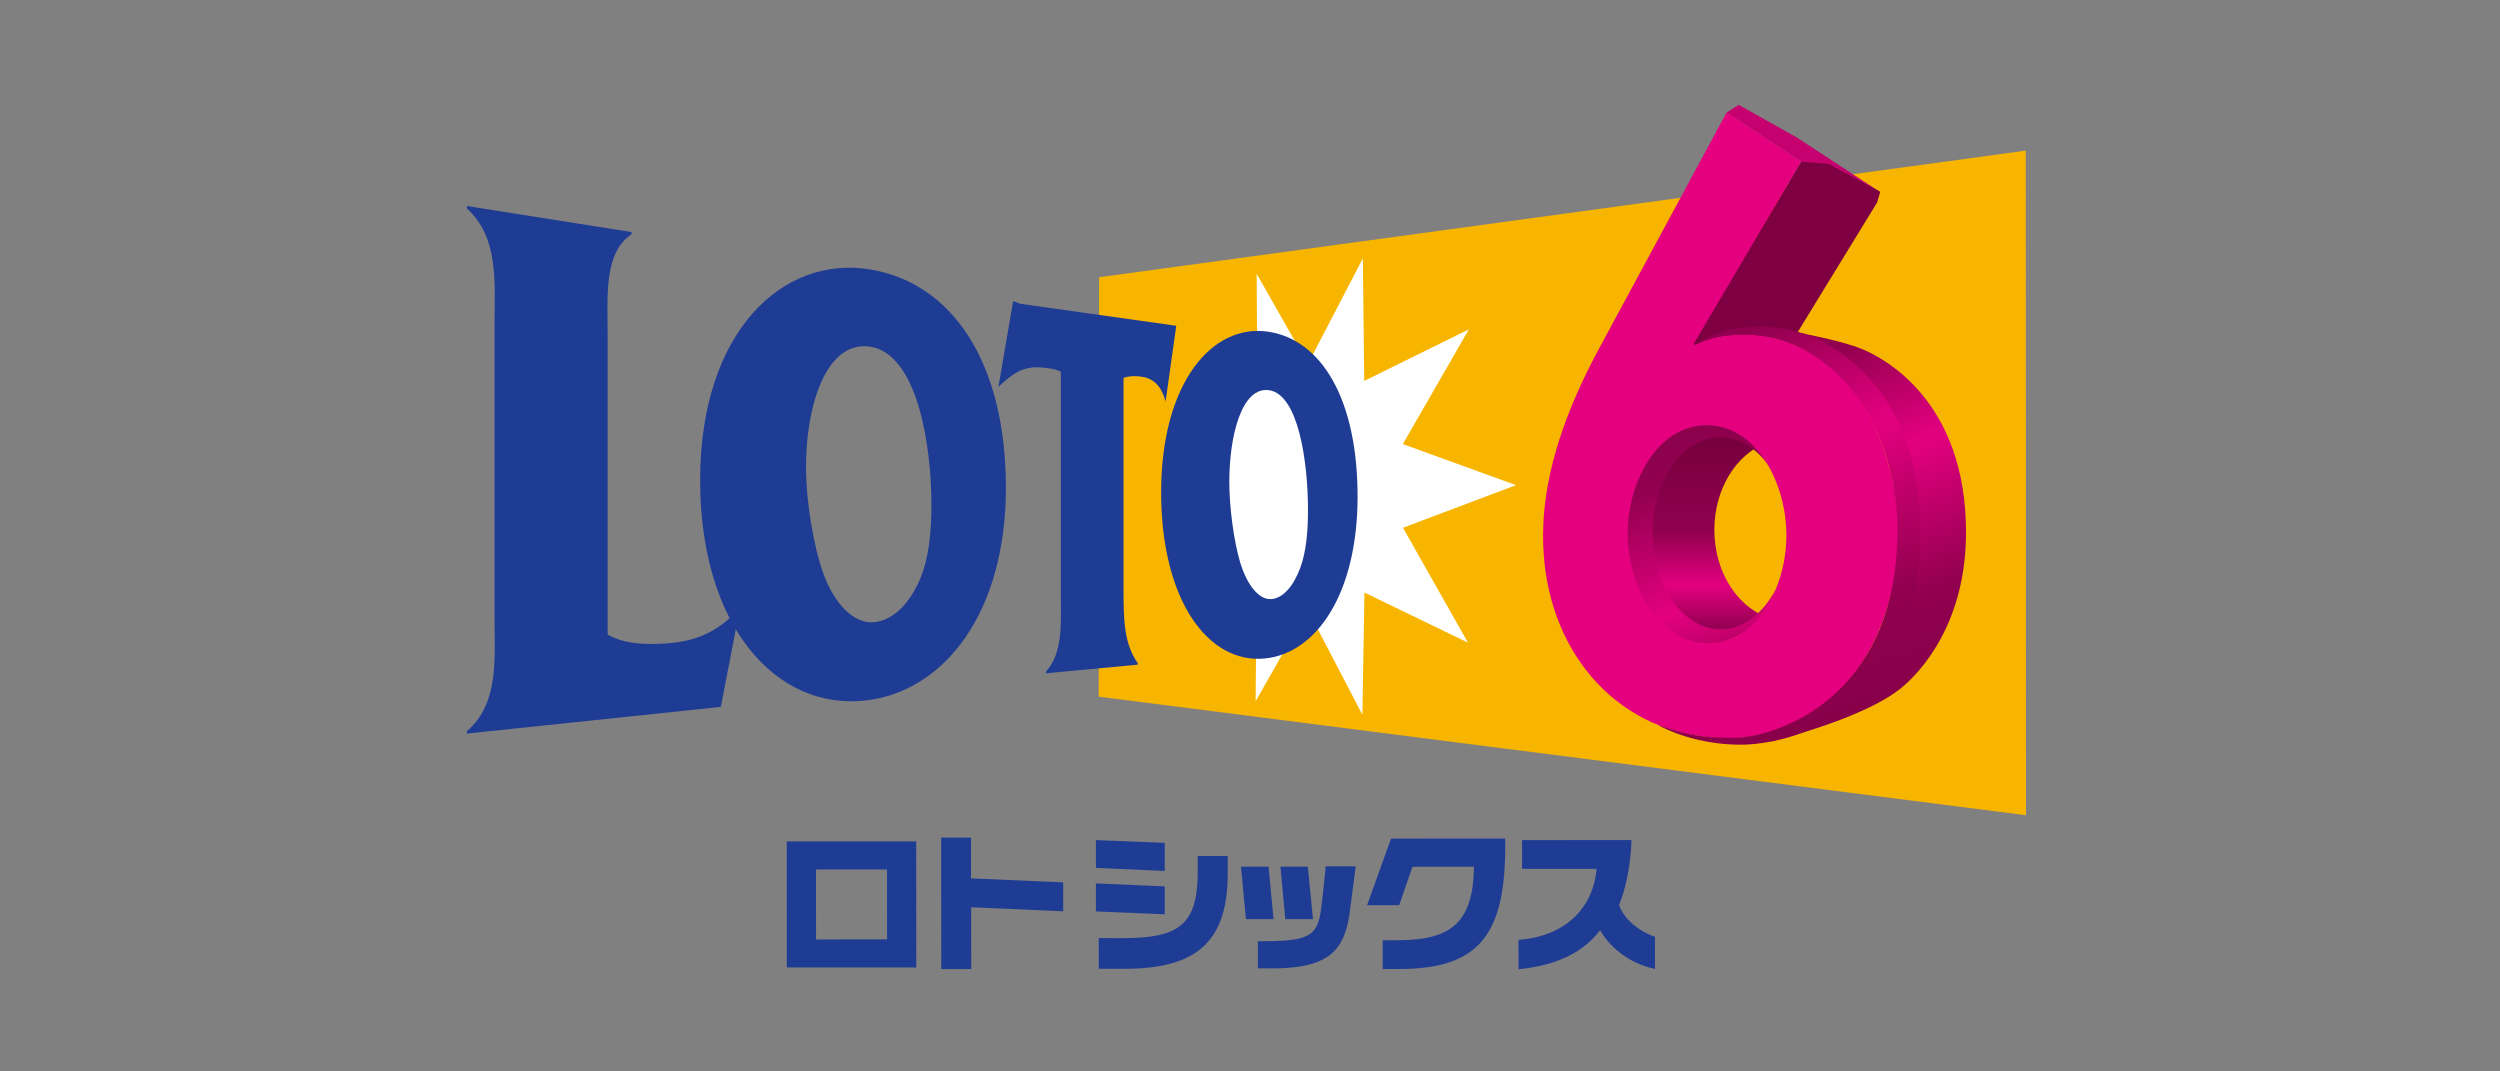 <?xml version="1.0" encoding="utf-8"?>
<!-- Generator: Adobe Illustrator 23.1.0, SVG Export Plug-In . SVG Version: 6.00 Build 0)  -->
<svg version="1.1" xmlns="http://www.w3.org/2000/svg" xmlns:xlink="http://www.w3.org/1999/xlink" x="0px" y="0px"
	 viewBox="0 0 168 72" style="enable-background:new 0 0 168 72;" xml:space="preserve">
<rect x="0" y="0" width="168" height="72" fill="#808080" stroke="none"/>
<style type="text/css">
	.st0{display:none;}
	.st1{display:inline;}
	.st2{fill:#F29600;}
	.st3{fill:#FFFFFF;}
	.st4{fill:#1D2087;}
	.st5{fill:url(#SVGID_1_);}
	.st6{fill:#C5006F;}
	.st7{fill:url(#SVGID_2_);}
	.st8{fill:url(#SVGID_3_);}
	.st9{fill:#7E0043;}
	.st10{fill:#E3007F;}
	.st11{fill:url(#SVGID_4_);}
	.st12{fill:none;}
	.st13{fill:#F8B500;}
	.st14{fill:#1F3C95;}
	.st15{fill:url(#SVGID_5_);}
	.st16{fill:#C6006F;}
	.st17{fill:url(#SVGID_6_);}
	.st18{fill:url(#SVGID_7_);}
	.st19{fill:#E4007F;}
	.st20{fill:url(#SVGID_8_);}
</style>
<g id="レイヤー_1" class="st0">
	<title>logo_Drawer_loto6</title>
	<g class="st1">
		<g>
			<polygon class="st2" points="148,65.165 147.985,10.589 71.897,20.989 71.877,55.43 			"/>
			<polygon class="st3" points="84.755,55.799 84.82,48.282 79.282,47.698 82.489,41.065 77.336,38.174 82.546,35.336 79.782,29.15 
				84.905,30.488 84.844,20.705 89.052,28.116 93.56,19.44 93.672,29.502 102.266,25.27 96.84,34.69 106.135,38.059 96.853,41.556 
				102.19,50.989 93.688,46.878 93.522,56.906 89.032,48.29 			"/>
			<g>
				<path class="st4" d="M40.85,56.265L20,58.46v-0.196c2.64-2.28,2.269-5.882,2.269-9.249V24.773c0-3.373,0.371-7.013-2.269-9.43
					v-0.201l13.518,2.14v0.182c-2.293,1.543-1.962,5.067-1.962,8.308v24.561c1.502,0.699,3.175,0.949,4.816,0.72
					c2.335-0.068,4.533-1.121,6.049-2.899L40.85,56.265z"/>
				<path class="st4" d="M58.136,39.655c0.094,2.13-0.243,4.256-0.99,6.253c-0.875,1.976-2.242,3.293-3.756,3.403
					c-1.681,0.128-3.195-1.573-4.059-3.827c-0.958-2.883-1.46-5.897-1.486-8.935c0-5.008,1.641-10.336,5.197-9.873
					C56.924,27.178,58.136,34.605,58.136,39.655z M64.256,38.276c0-10.371-4.463-16.832-11.16-17.933
					c-7.171-1.182-13.945,5.109-13.945,17.296c0,12.021,6.251,18.903,13.543,18.104C59.22,55.023,64.256,48.505,64.256,38.276z"/>
				<path class="st4" d="M77.361,31.199c-0.378-1.466-1.169-1.971-2.1-2.066c-0.451-0.07-0.912-0.028-1.343,0.122v17.369
					c0,2.469,0.024,4.414,1.16,6.043v0.131L67.533,53.5v-0.135c1.433-1.531,1.23-4.087,1.23-6.434V28.736
					c-0.464-0.198-0.96-0.31-1.463-0.33c-1.308-0.141-2.601,0.378-3.448,1.385l-0.217,0.213l1.214-7.06l0.579,0.219l12.81,1.805
					L77.361,31.199z"/>
				<path class="st4" d="M89.056,40.08c0.063,1.617-0.153,3.232-0.639,4.776c-0.553,1.508-1.42,2.492-2.376,2.555
					c-1.05,0.07-1.995-1.227-2.531-2.934c-0.59-2.186-0.896-4.439-0.911-6.704c0-3.747,1.007-7.779,3.22-7.522
					C88.283,30.545,89.056,36.207,89.056,40.08z M93.128,39.004c0-8.03-2.98-12.903-7.355-13.544
					c-4.569-0.673-8.774,4.185-8.774,13.192c0,8.876,3.875,14.099,8.511,13.638C89.771,51.872,93.128,46.927,93.128,39.004z"/>
			</g>
			<g>
				
					<linearGradient id="SVGID_1_" gradientUnits="userSpaceOnUse" x1="9243.25" y1="9704.248" x2="9243.25" y2="9644.934" gradientTransform="matrix(0.347 0 0 0.347 -3088.432 -3314.933)">
					<stop  offset="0.056" style="stop-color:#90004F"/>
					<stop  offset="0.23" style="stop-color:#E3007F"/>
					<stop  offset="0.444" style="stop-color:#90004F"/>
					<stop  offset="1" style="stop-color:#690035"/>
				</linearGradient>
				<path class="st5" d="M122.41,41.798c0-3.354,1.788-6.192,4.252-7.149c-0.985-0.634-2.131-0.972-3.303-0.976
					c-3.902,0-7.06,3.761-7.06,8.402c0,4.639,3.158,8.402,7.06,8.402c1.395-0.011,2.747-0.489,3.84-1.356
					C124.464,48.396,122.41,45.389,122.41,41.798z"/>
				<polygon class="st6" points="129.749,11.69 123.435,7.492 124.42,6.835 129.163,9.502 136.025,13.987 				"/>
				
					<linearGradient id="SVGID_2_" gradientUnits="userSpaceOnUse" x1="8492.484" y1="10510.25" x2="8495.919" y2="10518.897" gradientTransform="matrix(0.241 0 0 0.241 -1910.272 -2479.921)">
					<stop  offset="0.056" style="stop-color:#90004F"/>
					<stop  offset="0.23" style="stop-color:#E3007F"/>
					<stop  offset="0.444" style="stop-color:#90004F"/>
					<stop  offset="1" style="stop-color:#690035"/>
				</linearGradient>
				<path class="st7" d="M128.863,25.489c1.926,0.323,3.824,0.798,5.675,1.419c1.891,0.768,8.58,4.321,8.58,15.09
					c0,7.511-3.756,11.563-5.443,12.899c-2.244,1.776-6.865,3.435-10.647,4.382c0,0,11.3-3.91,11.3-16.512
					C138.328,30.163,130.575,26.379,128.863,25.489z"/>
				
					<linearGradient id="SVGID_3_" gradientUnits="userSpaceOnUse" x1="8118.361" y1="9878.765" x2="8117.568" y2="9876.504" gradientTransform="matrix(0.347 0 0 0.347 -2694.818 -3380.191)">
					<stop  offset="0.056" style="stop-color:#90004F"/>
					<stop  offset="0.23" style="stop-color:#E3007F"/>
					<stop  offset="0.444" style="stop-color:#90004F"/>
					<stop  offset="1" style="stop-color:#690035"/>
				</linearGradient>
				<path class="st8" d="M122.923,49.964c-3.082,0-5.583-3.533-5.583-7.888c0-4.357,2.501-7.888,5.583-7.888
					c1.555,0.067,2.984,0.872,3.848,2.167c-0.985-1.846-2.863-3.043-4.952-3.156c-3.595,0-6.508,4.027-6.508,8.996
					c0,4.965,2.913,8.99,6.508,8.99c2.423,0,4.527-1.826,5.648-4.528C126.459,48.658,124.796,49.964,122.923,49.964z"/>
				<polygon class="st9" points="120.696,26.583 129.163,25.704 135.808,14.866 136.06,13.987 131.828,11.69 129.531,11.509 				"/>
				<path class="st10" d="M124.08,25.752c1.842-0.139,3.689,0.208,5.356,1.005c1.667,0.824,3.125,2.018,4.262,3.49
					c1.247,1.611,2.196,3.432,2.8,5.377c0.662,2.104,0.995,4.298,0.986,6.504c0.017,2.516-0.423,5.014-1.298,7.373
					c-0.761,2.068-1.95,3.952-3.489,5.529c-1.426,1.447-3.169,2.542-5.091,3.2c-1.954,0.651-4.029,0.854-6.072,0.594
					c-3.841-0.443-7.337-2.429-9.685-5.5c-1.169-1.522-2.06-3.238-2.631-5.07c-0.628-2-0.929-4.089-0.892-6.186
					c0.018-1.326,0.15-2.648,0.394-3.951c0.242-1.308,0.57-2.598,0.982-3.863c0.417-1.271,0.904-2.521,1.439-3.735
					c0.537-1.217,1.127-2.4,1.737-3.533l10.544-19.519l6.133,4.046l-8.817,14.963l0.103,0.121c0.234-0.126,0.475-0.238,0.724-0.333
					c0.261-0.097,0.528-0.18,0.798-0.249c0.278-0.072,0.56-0.13,0.844-0.174C123.495,25.801,123.787,25.769,124.08,25.752z
					 M121.533,51.106c0.964,0.079,1.929-0.13,2.773-0.601c0.856-0.491,1.591-1.168,2.151-1.981c0.614-0.886,1.082-1.865,1.386-2.899
					c0.321-1.071,0.488-2.182,0.498-3.301c0.002-1.136-0.155-2.266-0.465-3.359c-0.291-1.053-0.746-2.053-1.348-2.964
					c-0.546-0.84-1.269-1.55-2.118-2.081c-0.827-0.505-1.783-0.759-2.751-0.73c-0.957,0.026-1.888,0.322-2.684,0.854
					c-0.799,0.538-1.477,1.236-1.991,2.05c-0.549,0.866-0.969,1.808-1.246,2.795c-0.29,1.013-0.442,2.06-0.451,3.114
					c-0.01,1.047,0.123,2.091,0.397,3.103c0.261,1.003,0.665,1.963,1.202,2.85c0.503,0.846,1.172,1.581,1.966,2.161
					C119.636,50.69,120.565,51.032,121.533,51.106"/>
				
					<linearGradient id="SVGID_4_" gradientUnits="userSpaceOnUse" x1="8470.022" y1="10517.103" x2="8474.177" y2="10527.467" gradientTransform="matrix(0.241 0 0 0.241 -1910.272 -2479.921)">
					<stop  offset="0.056" style="stop-color:#90004F"/>
					<stop  offset="0.23" style="stop-color:#E3007F"/>
					<stop  offset="0.444" style="stop-color:#90004F"/>
					<stop  offset="1" style="stop-color:#690035"/>
				</linearGradient>
				<path class="st11" d="M121.083,26.453c1.489-0.951,3.23-1.432,4.996-1.379c1.487-0.022,2.964,0.26,4.338,0.829
					c4.163,1.784,8.931,6.434,8.931,16.015c0,15.388-11.155,17.555-14.752,17.555c-2.343,0.036-4.659-0.501-6.747-1.563
					c1.974,0.756,4.084,1.093,6.196,0.989c3.19,0,13.437-3.026,13.437-17.139c0.047-4.381-1.448-8.638-4.225-12.028
					c-2.119-2.536-5.254-4-8.559-3.999C123.454,25.707,122.22,25.952,121.083,26.453z"/>
			</g>
		</g>
	</g>
</g>
<g id="guide" class="st0">
</g>
<g id="レイヤー_3">
	<rect x="-0.13" y="0.26" class="st12" width="168" height="72"/>
	<g>
		<g>
			<polygon class="st13" points="136.145,54.784 136.132,10.121 73.858,18.631 73.833,46.816 			"/>
		</g>
		<g>
			<g>
				<polygon class="st3" points="84.379,47.121 84.431,40.97 79.901,40.49 82.522,35.063 78.305,32.697 82.568,30.375 
					80.307,25.312 84.499,26.405 84.447,18.397 87.893,24.461 91.583,17.365 91.676,25.598 98.707,22.133 94.272,29.842 
					101.873,32.602 94.281,35.466 98.646,43.185 91.691,39.821 91.552,48.027 87.875,40.976 				"/>
			</g>
		</g>
		<g>
			<g>
				<path class="st14" d="M61.572,65.013l-8.698,0.003l-0.003-8.473l8.698-0.003L61.572,65.013z M59.607,58.428h-4.771l0.003,4.703
					l4.771-0.003L59.607,58.428z"/>
				<path class="st14" d="M63.253,65.121l-0.006-8.833l2.005-0.003v2.741l6.194,0.271l0.003,1.943l-6.185-0.271l0.003,4.152H63.253z
					"/>
			</g>
			<path class="st14" d="M78.271,58.526l-4.626-0.2v-1.873l4.626,0.188V58.526z M75.493,63.042c3.758-0.003,4.996-0.909,4.996-4.488
				v-1.029h2.014v1.167c0.003,4.515-2.011,6.409-6.93,6.413h-1.734l-0.003-2.067L75.493,63.042z M78.271,61.44l-4.626-0.191v-1.885
				l4.626,0.2V61.44z"/>
			<path class="st14" d="M84.533,63.248h0.484c3.105,0,3.536-0.465,3.767-2.218c0.151-1.17,0.302-2.812,0.302-2.812H91.1
				c0,0-0.311,2.489-0.413,3.185c-0.351,2.479-1.429,3.588-4.826,3.671H84.53L84.533,63.248z M85.248,58.24l0.333,3.527h-1.854
				l-0.333-3.527H85.248z M87.887,58.24l0.345,3.527h-1.863l-0.323-3.527H87.887z"/>
			<path class="st14" d="M101.147,56.349c0.114,6.52-1.759,8.769-7.152,8.769h-1.078v-1.934h1.038
				c3.73-0.003,5.039-1.343,5.097-4.94l-4.133,0.003l-0.896,2.581h-2.156l1.611-4.475L101.147,56.349z"/>
			<path class="st14" d="M111.218,65.111c-1.833-0.382-3.105-1.552-3.69-2.6c-1.056,1.38-2.75,2.359-5.482,2.621l-0.003-1.974
				c3.296-0.256,5.03-2.261,5.248-4.771l-5.008,0.003v-1.934l7.355-0.003c-0.059,1.805-0.422,3.376-0.835,4.355
				c0.342,1.038,1.454,1.823,2.412,2.147v2.156H111.218z"/>
		</g>
		<g>
			<path class="st14" d="M48.439,47.503l-17.063,1.793v-0.16c2.159-1.866,1.857-4.808,1.857-7.568V21.726
				c0-2.76,0.305-5.738-1.857-7.718v-0.163l11.063,1.749v0.148c-1.876,1.26-1.605,4.149-1.605,6.801v20.106
				c1.226,0.668,2.615,0.675,3.939,0.588c1.968-0.132,3.459-0.748,4.95-2.375L48.439,47.503z"/>
			<path class="st14" d="M62.591,33.911c0,1.777-0.154,3.631-0.813,5.116c-0.715,1.617-1.833,2.695-3.077,2.787
				c-1.374,0.102-2.612-1.287-3.323-3.132c-0.721-1.953-1.214-5.005-1.214-7.312c0-4.096,1.343-8.458,4.25-8.082
				C61.599,23.698,62.591,29.774,62.591,33.911z M67.596,32.781c0-8.488-3.65-13.777-9.129-14.676
				c-5.87-0.967-11.418,4.183-11.418,14.159c0,9.838,5.116,15.471,11.088,14.812C63.475,46.483,67.596,41.152,67.596,32.781z"/>
			<path class="st14" d="M78.327,26.99c-0.311-1.201-0.958-1.614-1.722-1.691c-0.388-0.04-0.733-0.04-1.103,0.099v14.217
				c0,2.02,0.022,3.613,0.952,4.946v0.105l-6.172,0.579v-0.111c1.173-1.254,1.007-3.345,1.007-5.267V24.973
				c-0.407-0.188-0.767-0.225-1.201-0.271c-1.13-0.114-1.854,0.228-2.818,1.133l-0.179,0.176l0.992-5.778l0.477,0.182l10.484,1.478
				L78.327,26.99z"/>
			<path class="st14" d="M87.896,34.256c0,1.361-0.099,2.781-0.521,3.912c-0.456,1.229-1.164,2.039-1.947,2.091
				c-0.862,0.059-1.632-1.007-2.07-2.399c-0.444-1.469-0.748-3.761-0.748-5.489c0-3.071,0.825-6.369,2.636-6.154
				C87.262,26.451,87.896,31.087,87.896,34.256z M91.229,33.375c0-6.576-2.439-10.561-6.021-11.088
				c-3.739-0.548-7.179,3.425-7.179,10.798c0,7.269,3.172,11.538,6.967,11.165C88.479,43.909,91.229,39.861,91.229,33.375z"/>
		</g>
		<g>
			
				<linearGradient id="SVGID_5_" gradientUnits="userSpaceOnUse" x1="4517.552" y1="-3476.676" x2="4517.552" y2="-3439.746" gradientTransform="matrix(0.455 0 0 -0.455 -1942.632 -1538.683)">
				<stop  offset="0.056" style="stop-color:#91004F"/>
				<stop  offset="0.23" style="stop-color:#E4007F"/>
				<stop  offset="0.444" style="stop-color:#91004F"/>
				<stop  offset="1" style="stop-color:#6A0035"/>
			</linearGradient>
			<path class="st15" d="M115.204,35.608c0-2.741,1.46-5.06,3.471-5.84c-0.804-0.508-1.722-0.798-2.698-0.798
				c-3.185,0-5.769,3.074-5.769,6.862c0,3.791,2.584,6.862,5.769,6.862c1.158,0,2.236-0.407,3.139-1.106
				C116.876,40.998,115.204,38.546,115.204,35.608z"/>
			<polygon class="st16" points="121.037,10.869 116.026,7.565 116.842,7.047 120.717,9.222 126.323,12.89 			"/>
			
				<linearGradient id="SVGID_6_" gradientUnits="userSpaceOnUse" x1="2787.522" y1="-3125.206" x2="2840.371" y2="-3258.283" gradientTransform="matrix(0.317 0 0 -0.317 -764.906 -968.212)">
				<stop  offset="0.056" style="stop-color:#91004F"/>
				<stop  offset="0.23" style="stop-color:#E4007F"/>
				<stop  offset="0.444" style="stop-color:#91004F"/>
				<stop  offset="1" style="stop-color:#6A0035"/>
			</linearGradient>
			<path class="st17" d="M120.471,22.287c0,0,3.092,0.533,4.638,1.161c1.546,0.628,7.007,3.53,7.007,12.323
				c0,6.138-3.065,9.446-4.448,10.537c-1.836,1.451-5.643,2.763-8.735,3.536c0,0,9.268-3.148,9.268-13.444
				C128.204,26.103,121.872,23.011,120.471,22.287z"/>
			
				<linearGradient id="SVGID_7_" gradientUnits="userSpaceOnUse" x1="3394.307" y1="-3677.017" x2="3365.664" y2="-3595.427" gradientTransform="matrix(0.455 0 0 -0.455 -1426.172 -1624.305)">
				<stop  offset="0.056" style="stop-color:#91004F"/>
				<stop  offset="0.23" style="stop-color:#E4007F"/>
				<stop  offset="0.444" style="stop-color:#91004F"/>
				<stop  offset="1" style="stop-color:#6A0035"/>
			</linearGradient>
			<path class="st18" d="M115.62,42.279c-2.519,0-4.561-2.886-4.561-6.443c0-3.56,2.042-6.443,4.561-6.443
				c1.217,0,2.322,0.675,3.142,1.771c-0.921-1.74-2.424-2.652-4.044-2.652c-2.935,0-5.408,3.163-5.408,7.423
				c0,4.056,2.47,7.346,5.408,7.346c1.974,0,3.828-1.5,4.614-3.699C118.505,41.214,117.15,42.279,115.62,42.279z"/>
			<polygon class="st9" points="113.713,23.119 113.935,23.294 120.717,22.463 126.144,13.604 126.353,12.89 122.894,11.011 
				121.037,10.869 			"/>
			<g>
				<path class="st19" d="M116.565,22.496c1.592-0.108,3.062,0.194,4.374,0.822c1.34,0.641,2.553,1.623,3.524,2.852
					c0.986,1.247,1.719,2.744,2.248,4.395c0.533,1.663,0.878,3.468,0.872,5.313c-0.006,2.202-0.447,4.232-1.124,6.021
					c-0.675,1.774-1.648,3.299-2.852,4.512c-1.189,1.195-2.596,2.082-4.158,2.612c-1.531,0.521-2.815,0.736-4.962,0.484
					c-1.648-0.197-3.166-0.715-4.506-1.494c-1.315-0.764-2.464-1.777-3.406-2.994c-0.93-1.198-1.66-2.593-2.153-4.143
					c-0.49-1.537-0.745-3.234-0.727-5.051c0.009-1.084,0.126-2.162,0.32-3.228c0.194-1.069,0.471-2.122,0.807-3.157
					c0.339-1.038,0.736-2.061,1.173-3.049c0.44-0.995,0.921-1.962,1.417-2.886l8.615-15.945l5.008,3.305l-7.207,12.225l0.086,0.095
					c0.188-0.102,0.388-0.194,0.594-0.271c0.209-0.08,0.425-0.148,0.65-0.206c0.225-0.055,0.456-0.102,0.687-0.139
					C116.088,22.54,116.325,22.515,116.565,22.496z M114.486,43.212c0.832,0.065,1.592-0.12,2.264-0.49
					c0.681-0.373,1.269-0.936,1.756-1.62c0.49-0.69,0.872-1.5,1.133-2.369c0.262-0.869,0.403-1.793,0.407-2.698
					c0.003-0.918-0.126-1.857-0.379-2.741c-0.253-0.884-0.622-1.716-1.103-2.424c-0.474-0.705-1.056-1.294-1.728-1.697
					c-0.665-0.4-1.42-0.619-2.245-0.598c-0.819,0.022-1.552,0.274-2.193,0.696c-0.634,0.416-1.183,0.995-1.626,1.679
					c-0.444,0.678-0.785,1.46-1.023,2.285c-0.234,0.822-0.36,1.688-0.37,2.544c-0.006,0.841,0.105,1.706,0.323,2.535
					c0.222,0.832,0.551,1.629,0.986,2.328c0.434,0.705,0.973,1.315,1.605,1.765C112.928,42.858,113.664,43.151,114.486,43.212"/>
			</g>
			
				<linearGradient id="SVGID_8_" gradientUnits="userSpaceOnUse" x1="2769.607" y1="-3120.356" x2="2830.096" y2="-3271.261" gradientTransform="matrix(0.317 0 0 -0.317 -764.906 -968.212)">
				<stop  offset="0.056" style="stop-color:#91004F"/>
				<stop  offset="0.23" style="stop-color:#E4007F"/>
				<stop  offset="0.444" style="stop-color:#91004F"/>
				<stop  offset="1" style="stop-color:#6A0035"/>
			</linearGradient>
			<path class="st20" d="M114.116,23.072c1.118-0.869,2.908-1.124,4.081-1.124c0.899,0,2.19,0.095,3.545,0.675
				c3.4,1.457,7.293,5.258,7.293,13.084c0,12.566-9.114,14.337-12.052,14.337c-2.941,0-5.033-1.019-5.547-1.312
				c2.236,0.742,3.04,0.844,5.097,0.844c2.606,0,10.977-2.473,10.977-13.999c0-4.121-1.645-7.863-3.45-9.825
				c-2.19-2.384-4.574-3.286-6.989-3.265C115.783,22.496,114.88,22.721,114.116,23.072z"/>
		</g>
	</g>
</g>
</svg>
